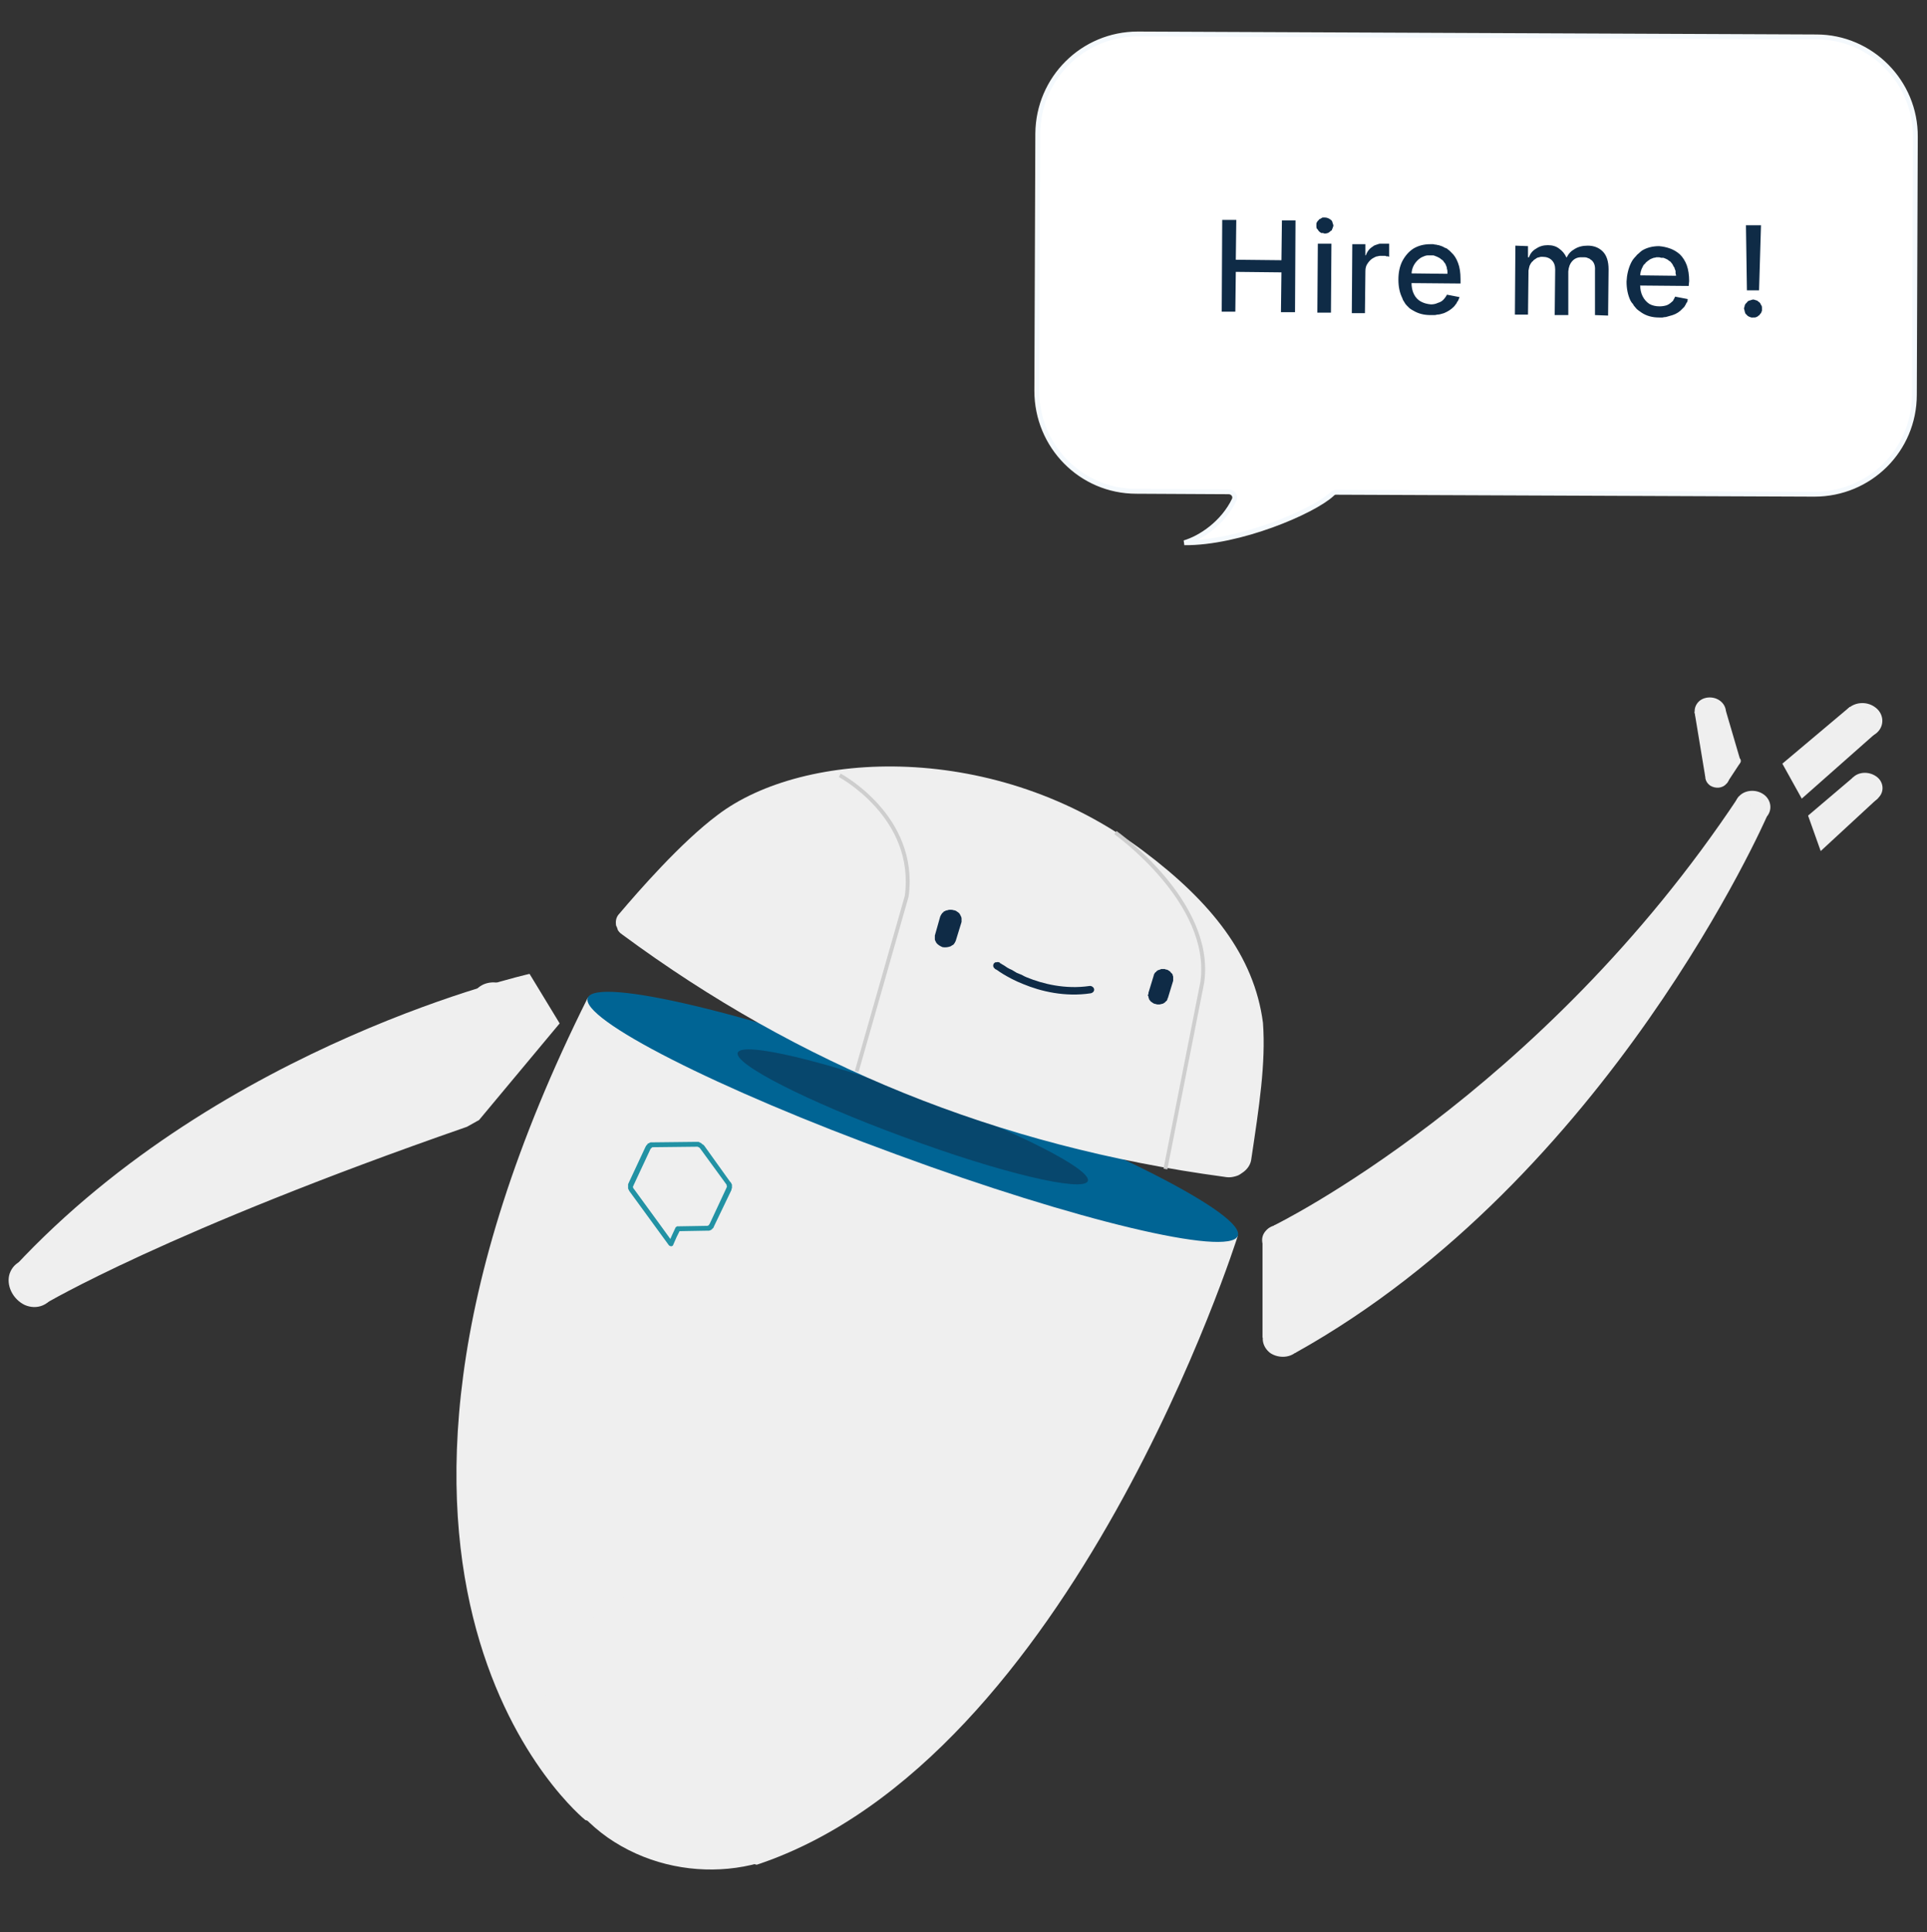 <svg version="1.2" xmlns="http://www.w3.org/2000/svg" viewBox="0 0 397 398" width="397" height="398">
	<rect x="0" y="0" width="397" height="398" fill="#333333" stroke="none"/>
	<title>Robot group-svg</title>
	<defs>
		<clipPath clipPathUnits="userSpaceOnUse" id="cp1">
			<path d="m384.44 447.37l-439.44-61.34 51.56-369.36 439.44 61.34z"/>
		</clipPath>
	</defs>
	<style>
		.s0 { fill: #efefef } 
		.s1 { fill: #006494 } 
		.s2 { opacity: .5;fill: #0f2b46 } 
		.s3 { fill: none;stroke: #cecece;stroke-width: .8 } 
		.s4 { fill: #0f2b46 } 
		.s5 { fill: #2292a4 } 
		.s6 { fill: #ffffff;stroke: #f4f9fd } 
	</style>
	<g id="Clip-Path" clip-path="url(#cp1)">
		<g id="Layer">
			<path id="Layer" class="s0" d="m132 344.6c-15-10.5-17.9-29.6-6.6-42.6 11.3-13 32.6-15 47.6-4.5 15 10.5 17.9 29.6 6.6 42.6-11.3 12.9-32.6 15-47.6 4.5z"/>
			<path id="Layer" class="s0" d="m255 254.6c0 0-34 107.9-99.1 129.5l-35.3-9.2c0 0-60.1-48.1 0.5-169.4z"/>
			<path id="Layer" class="s1" d="m121.1 205.5c1.9-4.3 33.4 3.2 70.3 16.7 37 13.6 65.4 28.1 63.6 32.4-1.9 4.3-33.4-3.2-70.3-16.8-37-13.5-65.4-28-63.6-32.3z"/>
			<path id="Layer" class="s2" d="m152 216.8c1-2.3 18 1.7 37.9 9 19.9 7.4 35.2 15.2 34.2 17.5-1 2.3-18-1.7-37.9-9.1-19.9-7.3-35.2-15.1-34.2-17.4z"/>
			<path id="Layer" class="s0" d="m356.9 157.5c-0.5-0.4-0.6-1-0.2-1.4 0.3-0.4 1-0.5 1.5-0.1 0.5 0.3 0.6 0.9 0.2 1.3-0.4 0.4-1 0.5-1.5 0.2zm-95.4 100.6c-1.6-1.2-2-3.2-0.7-4.6 1.2-1.4 3.5-1.6 5.1-0.5 1.6 1.1 1.9 3.2 0.7 4.6-1.2 1.4-3.5 1.6-5.1 0.5zm97.4-89.4c-1.6-1.2-1.9-3.2-0.7-4.6 1.2-1.4 3.5-1.6 5.1-0.5 1.6 1.1 1.9 3.2 0.7 4.6-1.2 1.4-3.5 1.6-5.1 0.5zm-97.2 110c-1.7-1.3-2.1-3.5-0.7-5.1 1.3-1.5 3.8-1.8 5.6-0.5 1.8 1.2 2.1 3.5 0.8 5-1.3 1.6-3.9 1.8-5.7 0.6z"/>
			<path id="Layer" class="s0" d="m262.5 252.4c0 0 54.9-26.8 95.7-88.3l5.8 4.1c0 0-32.5 74.5-97.2 110.5l-6.7-3.2v-19.7zm87.9-103.6c-1.4-1-1.7-2.8-0.6-4.1 1-1.2 3.1-1.4 4.5-0.4 1.4 1 1.7 2.8 0.6 4-1.1 1.3-3.1 1.5-4.5 0.5zm1.9 13c-1.1-0.8-1.3-2.2-0.5-3.1 0.8-1 2.4-1.1 3.5-0.3 1.1 0.7 1.3 2.1 0.4 3-0.8 1-2.3 1.1-3.4 0.4z"/>
			<path id="Layer" class="s0" d="m355.5 146.2l2.9 9.9v1.2l-2.7 4.1-4.4-1.5-2.2-13.3zm25.9 4.9c-1.7-1.2-2.1-3.5-0.8-5 1.4-1.5 3.9-1.7 5.6-0.5 1.8 1.2 2.1 3.5 0.8 5-1.3 1.5-3.8 1.7-5.6 0.5zm0.9 13.6c-1.6-1.1-1.9-3-0.7-4.4 1.1-1.3 3.3-1.5 4.9-0.4 1.5 1 1.8 3 0.6 4.3-1.1 1.4-3.3 1.6-4.8 0.5z"/>
			<path id="Layer" fill-rule="evenodd" class="s0" d="m386.7 150.8l-15.5 13.7-4-7.2 13.9-11.7zm0.2 13.6l-11.8 10.9-2.6-7.3 9.3-7.9zm-375.8 102c-0.8 2.4-3.5 3.5-6 2.4-2.5-1.2-3.9-4.1-3.1-6.5 0.9-2.5 3.5-3.5 6-2.4 2.5 1.1 3.9 4 3.1 6.5zm88.2-56.6c-2.1-1.2-2.8-3.6-1.5-5.5 1.2-1.9 4-2.5 6.1-1.4 2.1 1.2 2.8 3.6 1.6 5.5-1.3 1.9-4 2.5-6.2 1.4z"/>
			<path id="Layer" fill-rule="evenodd" class="s0" d="m3 260.9c43-46.2 106.1-60.3 106.1-60.3l6.2 10.2-16.6 19.9-2.5 1.4c-61.9 21.5-87 36.5-87 36.5zm124.6-72.7c-0.6 0.6-0.8 1.4-0.7 2.2q0 0.3 0.2 0.6 0.1 0.3 0.2 0.6 0.2 0.3 0.4 0.5 0.2 0.2 0.5 0.4c36.4 26.9 77.2 43.6 124 49.9q0.5 0.1 1 0.1 0.5 0 0.9-0.1 0.5-0.1 1-0.3 0.4-0.2 0.8-0.5c1.1-0.7 1.8-1.8 1.9-2.9 1.6-10.7 3-19.6 2.4-28-1.8-13.9-10.8-25-24.5-35.3-30.3-22.9-70.1-21.1-87.9-7.5-7.5 5.6-16.3 15.7-20.2 20.3z"/>
			<path id="Layer" class="s3" d="m229.8 171.5c0 0 20.2 14.3 17.9 30.8l-7.6 38.5"/>
			<path id="Layer" class="s4" d="m196.9 187.6q0.2 0.1 0.3 0.2 0.2 0.1 0.4 0.3 0.1 0.1 0.2 0.3 0.1 0.2 0.2 0.4 0.1 0.2 0.1 0.4 0 0.1 0 0.3 0 0.2 0 0.4l-1.2 3.9q-0.1 0.2-0.2 0.4-0.1 0.1-0.2 0.3-0.1 0.1-0.3 0.2-0.2 0.1-0.3 0.2c-0.5 0.2-1.1 0.3-1.7 0.2-0.5-0.2-1-0.5-1.3-0.9q-0.1-0.2-0.2-0.4-0.1-0.2-0.1-0.3 0-0.2 0-0.4 0-0.2 0-0.4l1.1-3.9q0.1-0.2 0.2-0.4 0.1-0.1 0.2-0.3 0.2-0.1 0.3-0.3 0.2-0.1 0.4-0.2 0.2-0.1 0.4-0.1 0.2-0.1 0.4-0.1 0.2 0 0.4 0 0.3 0 0.5 0.1 0.2 0 0.4 0.1zm43.7 12.2q0.1 0.1 0.3 0.2 0.2 0.1 0.3 0.3 0.1 0.1 0.3 0.3 0.1 0.1 0.1 0.3 0.1 0.2 0.1 0.3 0 0.2 0 0.4 0 0.2 0 0.4l-1.1 3.6q0 0.1-0.1 0.1 0 0.1 0 0.2-0.1 0.1-0.1 0.2-0.1 0-0.1 0.1-0.1 0.1-0.2 0.1 0 0.1-0.1 0.2-0.1 0-0.2 0.1-0.1 0-0.1 0.1-0.4 0.1-0.8 0.2-0.2 0-0.4 0-0.2 0-0.4-0.1-0.2 0-0.4-0.1-0.2-0.1-0.3-0.2-0.4-0.2-0.6-0.6 0 0-0.1-0.1 0-0.1 0-0.2-0.1-0.1-0.1-0.2 0-0.1 0-0.2-0.1 0-0.1-0.1 0-0.1 0-0.2 0.1-0.1 0.1-0.2 0-0.1 0-0.2l1.1-3.6q0-0.1 0-0.1 0.1-0.1 0.1-0.2 0.1-0.1 0.1-0.2 0.1 0 0.1-0.1 0.1-0.1 0.2-0.1 0-0.1 0.1-0.2 0.1 0 0.2-0.1 0 0 0.1-0.1 0.1 0 0.2 0 0.1-0.1 0.2-0.1 0.1 0 0.2-0.1 0.1 0 0.2 0 0.1 0 0.2 0 0.1 0 0.2 0 0.1 0 0.2 0 0.1 0.1 0.2 0.1 0.2 0 0.4 0.1z"/>
			<path id="Layer" class="s3" d="m173 159.7c0 0 16 8.5 13.8 24.9l-10.3 36.1"/>
			<path id="Layer" fill-rule="evenodd" class="s4" d="m224.7 204.6c-5.3 0.8-10.3-0.4-13.9-1.9-1.8-0.7-3.2-1.5-4.2-2.1q-0.8-0.5-1.2-0.8l-0.4-0.2v-0.1h-0.1l0.6-0.6-0.6 0.6c-0.3-0.3-0.4-0.7-0.1-1.1q0.1-0.1 0.3-0.2 0.1 0 0.3 0 0.2-0.1 0.3 0 0.2 0 0.3 0.1v0.1h0.1l0.3 0.2q0.4 0.2 1.1 0.7 0.5 0.3 1 0.5 0.5 0.3 1 0.6 0.5 0.2 1 0.4 0.5 0.3 1 0.5c3.4 1.4 8 2.5 12.9 1.8 0.4-0.1 0.9 0.2 1 0.6 0.1 0.4-0.2 0.8-0.7 0.9z"/>
			<path id="Layer" class="s0" d="m125.2 378.5c-14.7-10.4-17.6-29.2-6.5-42 11.2-12.8 32.2-14.8 46.9-4.4 14.8 10.3 17.7 29.1 6.5 41.9-11.1 12.8-32.1 14.8-46.9 4.5z"/>
			<path id="Layer" fill-rule="evenodd" class="s5" d="m143.4 235.2q0.1 0 0.2 0 0.2 0 0.3 0 0.1 0 0.2 0.1 0.1 0 0.2 0.1 0.1 0 0.2 0.1 0.1 0.1 0.2 0.2 0.1 0 0.2 0.1 0.1 0.1 0.2 0.2l5.3 7.4q0.1 0.1 0.2 0.2 0 0.1 0.1 0.2 0 0.1 0.1 0.2 0 0.1 0 0.3 0 0.1 0 0.2 0 0.1 0 0.2 0 0.1-0.1 0.2 0 0.1 0 0.2l-3.6 7.5q0 0.1-0.1 0.2 0 0.1-0.1 0.2-0.1 0.1-0.2 0.1 0 0.1-0.1 0.2-0.1 0-0.2 0.1-0.1 0-0.3 0.1-0.1 0-0.2 0-0.1 0-0.2 0l-5.7 0.1-0.6 1.2-0.7 1.6q0 0.1-0.1 0.2 0 0-0.1 0 0 0.1-0.1 0.1-0.1 0-0.1 0-0.1 0-0.2 0 0 0-0.1-0.1-0.1 0-0.1 0-0.1-0.1-0.1-0.1l-2.7-3.7-5.4-7.4q-0.1-0.1-0.1-0.2-0.1-0.1-0.1-0.2-0.1-0.1-0.1-0.2 0-0.2 0-0.3 0-0.1 0-0.2 0-0.1 0-0.2 0-0.1 0-0.2 0.1-0.1 0.1-0.2l3.5-7.5q0.1-0.1 0.1-0.2 0.1-0.1 0.2-0.2 0.1-0.1 0.1-0.2 0.1 0 0.2-0.1 0.1 0 0.2-0.1 0.1 0 0.2-0.1 0.2 0 0.3 0 0.1 0 0.2 0zm3.2 17.2l-0.4-0.3 3.5-7.5q0 0 0 0 0-0.1 0-0.1 0.1-0.1 0.1-0.1 0-0.1-0.1-0.1 0-0.1 0-0.1 0-0.1 0-0.1 0-0.1 0-0.1-0.1 0-0.1-0.1l-5.4-7.4q0 0-0.1-0.1-0.1-0.1-0.2-0.1-0.1-0.1-0.2-0.1-0.1 0-0.2 0l-8.9 0.1q0 0-0.1 0 0 0-0.1 0 0 0-0.1 0.1 0 0 0 0-0.1 0-0.1 0.1-0.1 0-0.1 0 0 0.1 0 0.1-0.1 0-0.1 0.1l-3.5 7.5q0 0 0 0.1-0.1 0-0.1 0.1 0 0 0 0 0 0.1 0 0.1 0 0.1 0 0.1 0.1 0.1 0.1 0.1 0 0.1 0 0.1 0 0.1 0.1 0.1l5.4 7.4 2.1 2.9 0.4-0.9 0.7-1.5q0 0 0.1-0.1 0 0 0.1 0 0-0.1 0.1-0.1 0 0 0.1 0l6-0.1q0 0 0 0 0.1 0 0.1 0 0.1 0 0.1 0 0.1-0.1 0.1-0.1 0.1 0 0.1 0 0-0.1 0.1-0.1 0 0 0-0.1 0 0 0.1-0.1z"/>
		</g>
	</g>
	<path id="Layer" class="s6" d="m253.1 101.3l-19-0.1c-11.4 0-20.5-9.3-20.5-20.7l0.2-53c0.1-11.4 9.3-20.5 20.6-20.5l139.8 0.6c11.3 0 20.5 9.3 20.4 20.6l-0.2 53.1c0 11.4-9.2 20.5-20.6 20.5l-98.4-0.4q-0.2 0-0.3 0-0.1 0-0.3 0.1-0.1 0-0.2 0.1-0.1 0.1-0.2 0.2c-3.9 3.6-19.1 10.1-30.4 10 3.4-1 8-4.1 10.3-8.9 0.3-0.8-0.3-1.6-1.2-1.6z"/>
	<path id="Layer" class="s4" d="m251.7 64.2l0.1-18.9h2.9l-0.1 8.2 9.4 0.1 0.1-8.2h2.8l-0.1 18.9h-2.9l0.1-8.2-9.4-0.1-0.1 8.2zm19.7 0.2l0.1-14.2h2.8l-0.1 14.2zm1.5-16.3q-0.2 0-0.3-0.1-0.2 0-0.4 0-0.1-0.1-0.3-0.2-0.1-0.1-0.2-0.2-0.1-0.1-0.2-0.3-0.1-0.1-0.2-0.2-0.1-0.2-0.1-0.4 0-0.1 0-0.3 0-0.1 0-0.3 0-0.2 0.1-0.3 0.1-0.2 0.2-0.3 0.1-0.1 0.2-0.2 0.1-0.2 0.3-0.2 0.1-0.1 0.3-0.2 0.1-0.1 0.3-0.1 0.2 0 0.3 0 0.7 0 1.3 0.5 0.1 0.1 0.2 0.2 0.1 0.2 0.1 0.3 0.1 0.2 0.1 0.3 0.1 0.2 0.1 0.4 0 0.1-0.1 0.3 0 0.1-0.1 0.3-0.1 0.1-0.1 0.3-0.1 0.1-0.3 0.2-0.1 0.1-0.2 0.2-0.2 0.1-0.3 0.2-0.2 0-0.4 0.1-0.1 0-0.3 0zm5.6 16.4l0.1-14.2h2.7v2.3h0.1q0.4-1.2 1.4-1.8 0.2-0.2 0.5-0.3 0.3-0.1 0.6-0.2 0.2-0.1 0.5-0.1 0.3 0 0.6 0 0.3 0 0.6 0 0.4 0 0.6 0v2.7q-0.1 0-0.2-0.1-0.1 0-0.1 0-0.1 0-0.2 0-0.1 0-0.1 0-0.1-0.1-0.2-0.1-0.1 0-0.2 0-0.2 0-0.3 0-0.1 0-0.2 0-0.2 0-0.4 0-0.2 0-0.5 0.1-0.2 0-0.4 0.1-0.2 0.1-0.4 0.2-0.4 0.2-0.7 0.5-0.3 0.3-0.5 0.6-0.3 0.4-0.4 0.8-0.1 0.4-0.1 0.8l-0.1 8.7zm16.2 0.4q-2 0-3.5-0.9-0.4-0.2-0.8-0.5-0.3-0.3-0.6-0.6-0.3-0.3-0.5-0.7-0.3-0.4-0.4-0.8-0.8-1.6-0.8-3.8 0-2.2 0.8-3.8 0.9-1.7 2.3-2.6 1.5-0.9 3.5-0.9 0.3 0 0.6 0 0.3 0.1 0.6 0.1 0.3 0.1 0.5 0.1 0.3 0.1 0.6 0.2 0.3 0.1 0.6 0.3 0.2 0.1 0.5 0.2 0.2 0.2 0.5 0.4 0.2 0.2 0.4 0.4 0.9 0.8 1.4 2.2 0.5 1.3 0.5 3.3v0.9l-11.3-0.1v-2l8.6 0.1q0-0.3 0-0.5 0-0.3-0.1-0.5 0-0.3-0.1-0.5-0.1-0.2-0.2-0.5-0.1-0.2-0.3-0.4-0.1-0.2-0.2-0.3-0.2-0.2-0.4-0.3-0.2-0.2-0.4-0.3-0.2-0.1-0.4-0.2-0.2-0.1-0.5-0.2-0.2-0.1-0.4-0.1-0.3 0-0.5 0-0.3 0-0.5 0-0.3 0-0.6 0.1-0.2 0.1-0.5 0.2-0.2 0.1-0.4 0.2-0.9 0.6-1.4 1.5-0.5 0.9-0.5 2v1.6q0 1.4 0.5 2.4 0.5 1 1.4 1.5 0.9 0.5 2.1 0.6 0.8 0 1.4-0.3 0.7-0.2 1.1-0.6 0.5-0.5 0.8-1.1l2.6 0.5q-0.1 0.2-0.2 0.5-0.1 0.3-0.3 0.5-0.1 0.3-0.3 0.5-0.2 0.3-0.4 0.5-0.8 0.8-2 1.3-0.3 0.1-0.7 0.2-0.3 0.1-0.7 0.1-0.3 0.1-0.6 0.1-0.4 0-0.8 0zm17.4-0.1l0.1-14.2 2.6 0.1v2.3h0.2q0.4-1.2 1.5-1.8 1-0.7 2.4-0.7 1.4 0 2.3 0.7 1 0.7 1.5 1.8h0.1q0.5-1.1 1.6-1.7 1.1-0.7 2.7-0.7 1.9 0 3.1 1.2 1.2 1.2 1.2 3.7l-0.1 9.5-2.7-0.1v-9.2q0.1-1.4-0.7-2.1-0.2-0.1-0.4-0.3-0.3-0.1-0.5-0.2-0.2-0.1-0.5-0.1-0.2 0-0.5 0-1.3-0.1-2.1 0.8-0.7 0.8-0.8 2.1v9h-2.8l0.1-9.4q0-1.2-0.7-1.9-0.7-0.7-1.9-0.7-0.2 0-0.3 0-0.2 0-0.4 0.1-0.2 0-0.4 0.1-0.2 0.1-0.3 0.2-0.2 0.1-0.3 0.2-0.2 0.1-0.3 0.3-0.2 0.1-0.3 0.3-0.1 0.1-0.2 0.3-0.1 0.2-0.2 0.4 0 0.2-0.1 0.4 0 0.2-0.1 0.5 0 0.2 0 0.4l-0.1 8.7zm29.7 0.6q-2.1 0-3.6-1-0.3-0.2-0.7-0.5-0.3-0.2-0.6-0.6-0.3-0.3-0.5-0.7-0.3-0.3-0.5-0.7-0.8-1.7-0.8-3.9 0.1-2.1 0.9-3.8 0.2-0.4 0.4-0.7 0.3-0.4 0.6-0.7 0.3-0.4 0.6-0.6 0.3-0.3 0.7-0.6 1.5-0.9 3.5-0.9 1.2 0.1 2.3 0.5 1.1 0.4 2 1.2 0.9 0.9 1.4 2.2 0.5 1.4 0.5 3.3l-0.1 1-11.2-0.1v-2.1l8.6 0.1q0-0.2-0.1-0.5 0-0.2 0-0.5-0.1-0.2-0.2-0.5 0-0.2-0.2-0.4-0.1-0.2-0.2-0.4-0.1-0.2-0.3-0.4-0.1-0.2-0.3-0.3-0.2-0.1-0.4-0.3-0.2-0.1-0.4-0.2-0.2-0.1-0.5-0.2-0.2 0-0.5 0-0.2-0.1-0.4-0.1-0.3 0-0.6 0-0.2 0.1-0.5 0.1-0.3 0.1-0.5 0.2-0.3 0.1-0.5 0.3-0.2 0.1-0.4 0.3-0.2 0.1-0.3 0.3-0.2 0.2-0.4 0.4-0.1 0.2-0.2 0.4-0.5 0.9-0.5 2v1.6q0 1.4 0.5 2.4 0.5 1 1.4 1.6 0.9 0.5 2.1 0.5 0.7 0 1.4-0.2 0.3-0.1 0.6-0.3 0.3-0.2 0.5-0.4 0.3-0.2 0.4-0.5 0.2-0.3 0.3-0.6l2.6 0.5q0 0.3-0.1 0.6-0.2 0.2-0.3 0.5-0.1 0.2-0.3 0.5-0.2 0.2-0.4 0.4-0.8 0.9-2 1.3-0.4 0.1-0.7 0.2-0.3 0.1-0.7 0.2-0.3 0-0.7 0.1-0.3 0-0.7 0zm21-19l-0.4 13.4h-2.5l-0.2-13.4zm-1.6 19q-0.2 0-0.4 0-0.2-0.1-0.3-0.1-0.2-0.1-0.4-0.2-0.1-0.1-0.2-0.2-0.2-0.2-0.3-0.3-0.1-0.2-0.1-0.3-0.1-0.2-0.1-0.4-0.1-0.2-0.1-0.4 0-0.1 0.1-0.3 0-0.2 0.1-0.4 0-0.1 0.2-0.3 0.1-0.1 0.2-0.2 0.1-0.2 0.3-0.3 0.1-0.1 0.3-0.1 0.2-0.1 0.3-0.1 0.2-0.1 0.4-0.1 0.2 0 0.4 0.1 0.1 0 0.3 0.1 0.2 0 0.3 0.2 0.2 0.1 0.3 0.2 0.2 0.2 0.3 0.5 0.2 0.2 0.2 0.6 0 0.3 0 0.6-0.1 0.3-0.2 0.5-0.1 0.1-0.2 0.2-0.1 0.1-0.1 0.2-0.1 0.1-0.2 0.1-0.1 0.1-0.2 0.2-0.1 0-0.2 0.1-0.1 0-0.3 0.1-0.1 0-0.2 0-0.1 0-0.2 0z"/>
</svg>